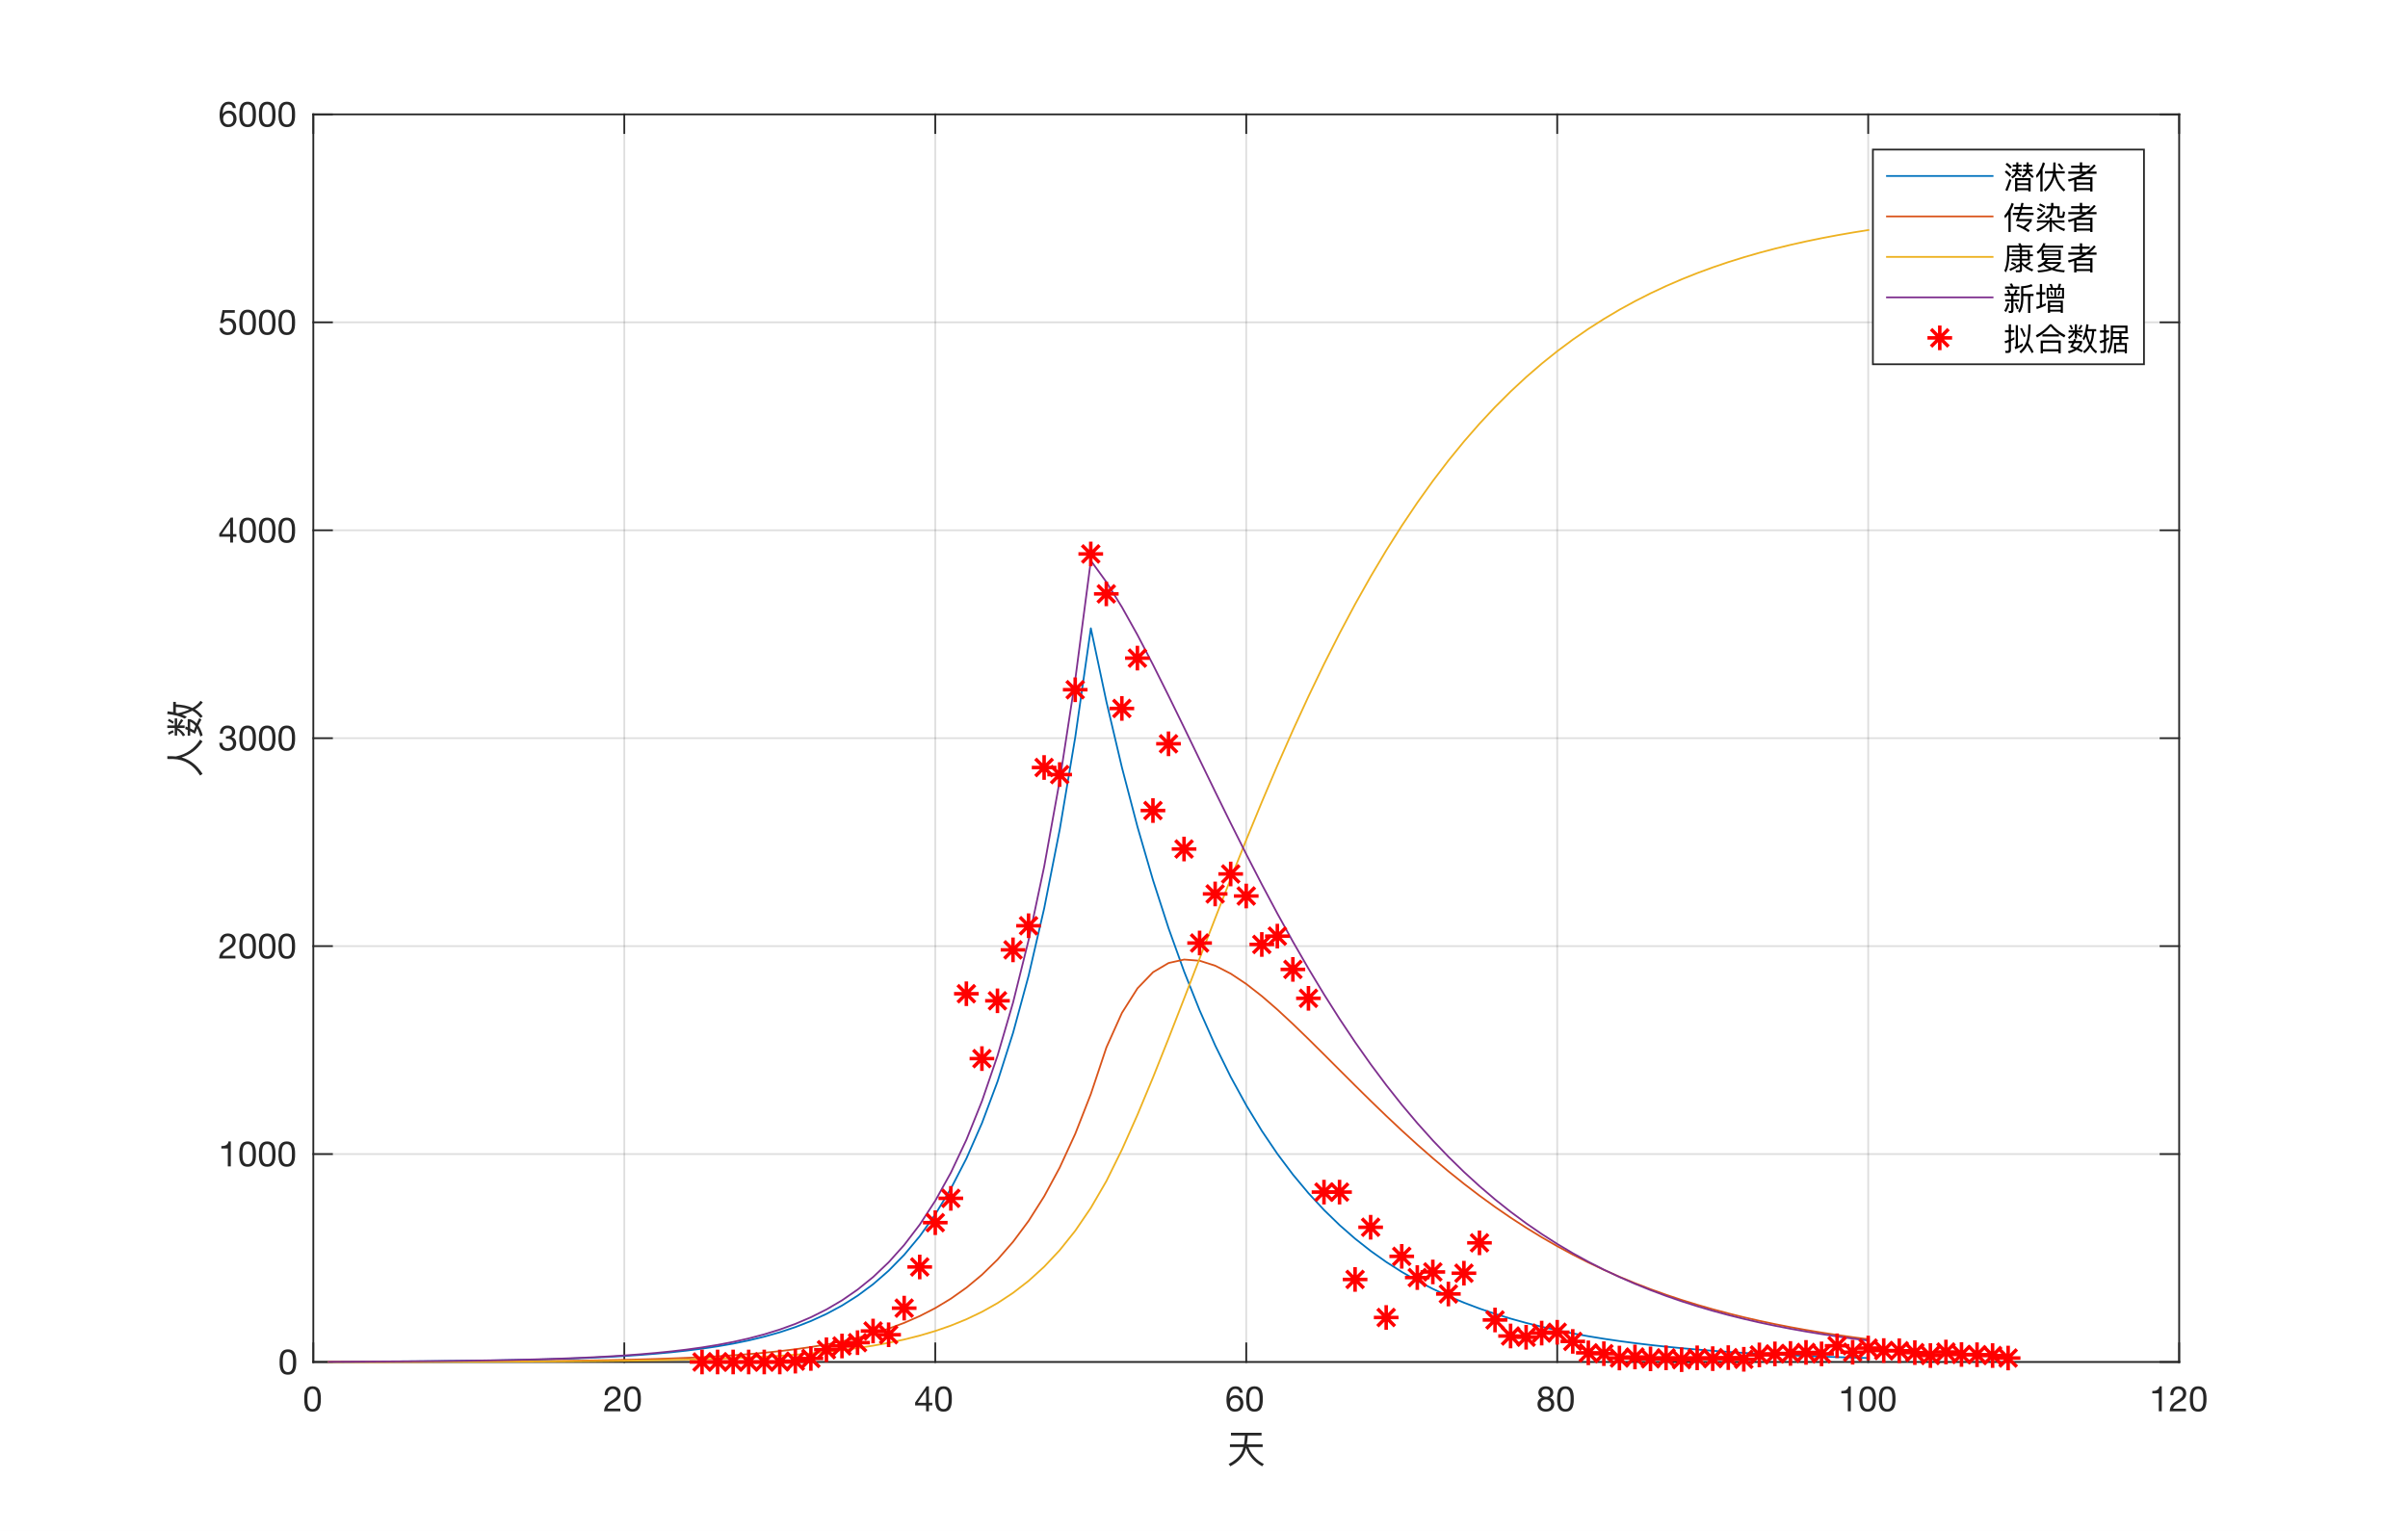<svg color-interpolation="auto" height="435" stroke="#000" stroke-linecap="square" stroke-miterlimit="10" width="684" xmlns="http://www.w3.org/2000/svg" xmlns:xlink="http://www.w3.org/1999/xlink"><rect width="100%" height="100%" fill="#333333" stroke="none"/><clipPath id="a"><path color-interpolation="auto" d="m0 0h684v435h-684z"/></clipPath><path clip-path="url(#a)" d="m0 0h684v435h-684z" fill="#fff" stroke="none"/><g style="fill:#fff;text-rendering:optimizeSpeed;color-rendering:optimizeSpeed;image-rendering:optimizeSpeed;shape-rendering:crispEdges;color-interpolation:sRGB;stroke:none"><path d="m0 0h684v435h-684z"/><path d="m89 387h530v-354.5h-530z"/></g><g color-interpolation="linearRGB" color-rendering="optimizeQuality" image-rendering="optimizeQuality" text-rendering="geometricPrecision"><g style="stroke-linecap:butt;fill-opacity:.149;stroke-linejoin:round;stroke:#262626;stroke-width:.5;stroke-opacity:.149;fill:none"><path d="m89 387v-354.5"/><path d="m177.333 387v-354.5"/><path d="m265.667 387v-354.5"/><path d="m354 387v-354.5"/><path d="m442.333 387v-354.5"/><path d="m530.667 387v-354.5"/><path d="m619 387v-354.5"/><path d="m619 387h-530"/><path d="m619 327.917h-530"/><path d="m619 268.833h-530"/><path d="m619 209.75h-530"/><path d="m619 150.667h-530"/><path d="m619 91.583h-530"/><path d="m619 32.5h-530"/><g stroke-linecap="square" stroke-opacity="1"><path d="m89 387h530"/><path d="m89 32.5h530"/><path d="m89 387v-5.3"/><path d="m177.333 387v-5.3"/><path d="m265.667 387v-5.3"/><path d="m354 387v-5.3"/><path d="m442.333 387v-5.3"/><path d="m530.667 387v-5.3"/><path d="m619 387v-5.3"/><path d="m89 32.5v5.3"/><path d="m177.333 32.5v5.3"/><path d="m265.667 32.5v5.3"/><path d="m354 32.5v5.3"/><path d="m442.333 32.5v5.3"/><path d="m530.667 32.5v5.3"/><path d="m619 32.5v5.3"/></g></g><path d="m-1.68 6.51q0-.26.005-.575.005-.315.05-.63.045-.315.13-.615.085-.3.25-.525.165-.225.415-.365.25-.14.61-.14.36 0 .61.14.25.14.415.365.165.225.25.525.085.3.13.615.045.315.05.63.005.315.005.575 0 .4-.025.895-.025.495-.16.93-.135.435-.435.735-.3.3-.84.3-.54 0-.84-.3-.3-.3-.435-.735-.135-.435-.16-.93-.025-.495-.025-.895zm-.9.01q0 .39.02.81.02.42.1.82.08.4.23.755.15.355.41.625.26.27.655.425.395.155.945.155.56 0 .95-.155.39-.155.65-.425.26-.27.41-.625.15-.355.23-.755.08-.4.1-.82.02-.42.02-.81 0-.39-.02-.81-.02-.42-.1-.82-.08-.4-.23-.76-.15-.36-.41-.63-.26-.27-.655-.43-.395-.16-.945-.16-.55 0-.945.16-.395.16-.655.43-.26.27-.41.63-.15.36-.23.76-.08.4-.1.82-.02.42-.02.81z" fill="#262626" stroke="none" transform="translate(89 391)"/><path d="m-5.56 5.42h.85q-.01-.32.065-.635.075-.315.245-.565.17-.25.435-.405.265-.155.635-.155.28 0 .53.09.25.09.435.26.185.17.295.405.11.235.11.525 0 .37-.115.65-.115.28-.34.52-.225.24-.565.475-.34.235-.79.515-.37.22-.71.47-.34.25-.61.58-.27.33-.445.775-.175.445-.225 1.075h4.63v-.75h-3.64q.06-.33.255-.585.195-.255.47-.475.275-.22.605-.415.33-.195.66-.395.33-.21.64-.44.31-.23.55-.515.24-.285.385-.645.145-.36.145-.83 0-.5-.175-.88-.175-.38-.475-.635-.3-.255-.705-.39-.405-.135-.865-.135-.56 0-1 .19-.44.19-.735.525-.295.335-.435.795-.14.46-.11 1zm6.44 1.09q0-.26.005-.575.005-.315.05-.63.045-.315.13-.615.085-.3.25-.525.165-.225.415-.365.25-.14.61-.14.36 0 .61.14.25.14.415.365.165.225.25.525.085.3.13.615.045.315.05.63.005.315.005.575 0 .4-.025.895-.025.495-.16.93-.135.435-.435.735-.3.3-.84.3-.54 0-.84-.3-.3-.3-.435-.735-.135-.435-.16-.93-.025-.495-.025-.895zm-.9.01q0 .39.02.81.02.42.1.82.08.4.23.755.15.355.41.625.26.27.655.425.395.155.945.155.56 0 .95-.155.39-.155.65-.425.26-.27.41-.625.15-.355.23-.755.08-.4.1-.82.02-.42.02-.81 0-.39-.02-.81-.02-.42-.1-.82-.08-.4-.23-.76-.15-.36-.41-.63-.26-.27-.655-.43-.395-.16-.945-.16-.55 0-.945.16-.395.16-.655.43-.26.27-.41.63-.15.36-.23.76-.08.4-.1.82-.02.42-.02.81z" fill="#262626" stroke="none" transform="translate(177.333 391)"/><path d="m-2.61 7.59h-2.38l2.36-3.47h.02zm.8 0v-4.68h-.68l-3.23 4.61v.82h3.11v1.66h.8v-1.66h.96v-.75zm2.69-1.08q0-.26.005-.575.005-.315.05-.63.045-.315.13-.615.085-.3.25-.525.165-.225.415-.365.25-.14.61-.14.36 0 .61.14.25.14.415.365.165.225.25.525.085.3.13.615.045.315.05.63.005.315.005.575 0 .4-.025.895-.025.495-.16.93-.135.435-.435.735-.3.3-.84.3-.54 0-.84-.3-.3-.3-.435-.735-.135-.435-.16-.93-.025-.495-.025-.895zm-.9.01q0 .39.02.81.02.42.1.82.08.4.23.755.15.355.41.625.26.27.655.425.395.155.945.155.56 0 .95-.155.39-.155.65-.425.26-.27.41-.625.15-.355.23-.755.08-.4.1-.82.02-.42.02-.81 0-.39-.02-.81-.02-.42-.1-.82-.08-.4-.23-.76-.15-.36-.41-.63-.26-.27-.655-.43-.395-.16-.945-.16-.55 0-.945.16-.395.16-.655.43-.26.27-.41.63-.15.36-.23.76-.08.4-.1.82-.02.42-.02.81z" fill="#262626" stroke="none" transform="translate(265.667 391)"/><path d="m-1.86 4.72h.85q-.08-.88-.6-1.345-.52-.465-1.4-.465-.76 0-1.26.32-.5.32-.8.85-.3.53-.425 1.215-.125.685-.125 1.415 0 .56.085 1.16.085.6.345 1.1.26.5.74.82.48.32 1.27.32.67 0 1.125-.225.455-.225.73-.57.275-.345.395-.765.12-.42.12-.81 0-.49-.15-.91-.15-.42-.425-.73-.275-.31-.68-.485-.405-.175-.915-.175-.58 0-1.025.22-.445.22-.745.71l-.02-.02q.01-.41.08-.88.07-.47.255-.875.185-.405.515-.67.33-.265.87-.265.51 0 .82.29.31.29.37.77zm-1.28 1.47q.36 0 .63.13.27.13.45.345.18.215.265.51.085.295.085.625 0 .31-.095.595-.095.285-.275.505-.18.22-.445.345-.265.125-.615.125-.35 0-.625-.125-.275-.125-.46-.335-.185-.21-.285-.5-.1-.29-.1-.62 0-.33.095-.625.095-.295.285-.51.19-.215.46-.34.27-.125.63-.125zm4.02.32q0-.26.005-.575.005-.315.05-.63.045-.315.13-.615.085-.3.25-.525.165-.225.415-.365.25-.14.61-.14.36 0 .61.14.25.14.415.365.165.225.25.525.085.3.13.615.045.315.05.63.005.315.005.575 0 .4-.025.895-.025.495-.16.93-.135.435-.435.735-.3.3-.84.3-.54 0-.84-.3-.3-.3-.435-.735-.135-.435-.16-.93-.025-.495-.025-.895zm-.9.01q0 .39.02.81.02.42.1.82.08.4.23.755.15.355.41.625.26.27.655.425.395.155.945.155.56 0 .95-.155.39-.155.65-.425.26-.27.41-.625.15-.355.23-.755.08-.4.1-.82.02-.42.02-.81 0-.39-.02-.81-.02-.42-.1-.82-.08-.4-.23-.76-.15-.36-.41-.63-.26-.27-.655-.43-.395-.16-.945-.16-.55 0-.945.16-.395.16-.655.43-.26.27-.41.63-.15.36-.23.76-.08.4-.1.82-.02.42-.02.81z" fill="#262626" stroke="none" transform="translate(354 391)"/><path d="m-4.45 4.75q0-.27.1-.47.1-.2.265-.34.165-.14.395-.21.23-.07.48-.07.52 0 .855.275.335.275.335.815 0 .54-.33.84-.33.3-.84.3-.26 0-.49-.07-.23-.07-.4-.21-.17-.14-.27-.355-.1-.215-.1-.505zm-.9-.03q0 .48.27.885.27.405.72.585-.6.21-.92.675-.32.465-.32 1.095 0 .54.185.945.185.405.51.675.325.27.765.4.44.13.95.13.49 0 .92-.14.43-.14.745-.415.315-.275.5-.675.185-.4.185-.92 0-.66-.31-1.115-.31-.455-.95-.655.45-.2.715-.595.265-.395.265-.875 0-.34-.12-.665-.12-.325-.375-.58-.255-.255-.665-.41-.41-.155-.99-.155-.41 0-.785.12-.375.12-.665.35-.29.23-.46.565-.17.335-.17.775zm.65 3.28q0-.31.115-.56.115-.25.32-.43.205-.18.48-.275.275-.095.585-.095.3 0 .565.105.265.105.465.285.2.18.315.425.115.245.115.535 0 .3-.105.55-.105.25-.3.435-.195.185-.46.29-.265.105-.585.105-.66 0-1.085-.365-.425-.365-.425-1.005zm5.58-1.49q0-.26.005-.575.005-.315.05-.63.045-.315.13-.615.085-.3.25-.525.165-.225.415-.365.25-.14.61-.14.36 0 .61.14.25.14.415.365.165.225.25.525.085.3.13.615.045.315.05.63.005.315.005.575 0 .4-.025.895-.025.495-.16.93-.135.435-.435.735-.3.3-.84.3-.54 0-.84-.3-.3-.3-.435-.735-.135-.435-.16-.93-.025-.495-.025-.895zm-.9.01q0 .39.02.81.02.42.1.82.08.4.23.755.15.355.41.625.26.27.655.425.395.155.945.155.56 0 .95-.155.39-.155.65-.425.26-.27.41-.625.15-.355.23-.755.08-.4.1-.82.02-.42.02-.81 0-.39-.02-.81-.02-.42-.1-.82-.08-.4-.23-.76-.15-.36-.41-.63-.26-.27-.655-.43-.395-.16-.945-.16-.55 0-.945.16-.395.16-.655.43-.26.27-.41.63-.15.36-.23.76-.08.4-.1.82-.02.42-.02.81z" fill="#262626" stroke="none" transform="translate(442.333 391)"/><path d="m-4.94 10v-7.09h-.65q-.07.4-.26.66-.19.26-.465.41-.275.15-.615.205-.34.055-.7.055v.68h1.84v5.08zm3.32-3.49q0-.26.005-.575.005-.315.05-.63.045-.315.13-.615.085-.3.25-.525.165-.225.415-.365.25-.14.61-.14.36 0 .61.14.25.14.415.365.165.225.25.525.085.3.13.615.045.315.05.63.005.315.005.575 0 .4-.025.895-.025.495-.16.93-.135.435-.435.735-.3.3-.84.3-.54 0-.84-.3-.3-.3-.435-.735-.135-.435-.16-.93-.025-.495-.025-.895zm-.9.01q0 .39.02.81.02.42.1.82.08.4.23.755.15.355.41.625.26.27.655.425.395.155.945.155.56 0 .95-.155.39-.155.65-.425.26-.27.41-.625.15-.355.23-.755.08-.4.1-.82.02-.42.02-.81 0-.39-.02-.81-.02-.42-.1-.82-.08-.4-.23-.76-.15-.36-.41-.63-.26-.27-.655-.43-.395-.16-.945-.16-.55 0-.945.16-.395.16-.655.43-.26.27-.41.63-.15.36-.23.76-.08.4-.1.82-.02.42-.02.81zm6.46-.01q0-.26.005-.575.005-.315.05-.63.045-.315.13-.615.085-.3.25-.525.165-.225.415-.365.25-.14.61-.14.36 0 .61.14.25.14.415.365.165.225.25.525.085.3.13.615.045.315.05.63.005.315.005.575 0 .4-.025.895-.025.495-.16.93-.135.435-.435.735-.3.3-.84.3-.54 0-.84-.3-.3-.3-.435-.735-.135-.435-.16-.93-.025-.495-.025-.895zm-.9.01q0 .39.02.81.02.42.1.82.08.4.23.755.15.355.41.625.26.27.655.425.395.155.945.155.56 0 .95-.155.39-.155.65-.425.26-.27.41-.625.15-.355.23-.755.08-.4.1-.82.02-.42.02-.81 0-.39-.02-.81-.02-.42-.1-.82-.08-.4-.23-.76-.15-.36-.41-.63-.26-.27-.655-.43-.395-.16-.945-.16-.55 0-.945.16-.395.16-.655.43-.26.27-.41.63-.15.36-.23.76-.08.4-.1.82-.02.42-.02.81z" fill="#262626" stroke="none" transform="translate(530.667 391)"/><path d="m-4.94 10v-7.09h-.65q-.07.4-.26.66-.19.26-.465.41-.275.15-.615.205-.34.055-.7.055v.68h1.84v5.08zm2.44-4.58h.85q-.01-.32.065-.635.075-.315.245-.565.17-.25.435-.405.265-.155.635-.155.28 0 .53.09.25.09.435.26.185.17.295.405.11.235.11.525 0 .37-.115.65-.115.28-.34.52-.225.24-.565.475-.34.235-.79.515-.37.22-.71.47-.34.25-.61.58-.27.33-.445.775-.175.445-.225 1.075h4.63v-.75h-3.64q.06-.33.255-.585.195-.255.47-.475.275-.22.605-.415.33-.195.66-.395.33-.21.64-.44.31-.23.55-.515.24-.285.385-.645.145-.36.145-.83 0-.5-.175-.88-.175-.38-.475-.635-.3-.255-.705-.39-.405-.135-.865-.135-.56 0-1 .19-.44.19-.735.525-.295.335-.435.795-.14.46-.11 1zm6.44 1.09q0-.26.005-.575.005-.315.05-.63.045-.315.13-.615.085-.3.25-.525.165-.225.415-.365.25-.14.61-.14.36 0 .61.14.25.14.415.365.165.225.25.525.085.3.13.615.045.315.05.63.005.315.005.575 0 .4-.025.895-.025.495-.16.93-.135.435-.435.735-.3.3-.84.3-.54 0-.84-.3-.3-.3-.435-.735-.135-.435-.16-.93-.025-.495-.025-.895zm-.9.01q0 .39.02.81.02.42.1.82.08.4.23.755.15.355.41.625.26.27.655.425.395.155.945.155.56 0 .95-.155.39-.155.65-.425.26-.27.41-.625.15-.355.23-.755.08-.4.1-.82.02-.42.02-.81 0-.39-.02-.81-.02-.42-.1-.82-.08-.4-.23-.76-.15-.36-.41-.63-.26-.27-.655-.43-.395-.16-.945-.16-.55 0-.945.16-.395.16-.655.43-.26.27-.41.63-.15.36-.23.76-.08.4-.1.82-.02.42-.02.81z" fill="#262626" stroke="none" transform="translate(619 391)"/><path d="m-4.631 5.907v.759h3.828c-.187.726-.418 1.331-.704 1.815-.693 1.166-1.859 2.167-3.498 3.003l.495.649c1.76-.935 3.003-2.057 3.751-3.355.286-.506.517-1.144.704-1.892.781 2.266 2.299 4.015 4.565 5.247l.495-.638c-2.156-1.122-3.619-2.739-4.389-4.829h4.048v-.759h-4.51c.132-.748.22-1.584.286-2.53h3.905v-.77h-8.69v.77h3.982c-.055.935-.143 1.782-.275 2.53z" fill="#262626" stroke="none" transform="translate(354 404.5)"/><g fill="none" stroke="#262626" stroke-linejoin="round" stroke-width=".5"><path d="m89 387v-354.5"/><path d="m619 387v-354.5"/><path d="m89 387h5.3"/><path d="m89 327.917h5.3"/><path d="m89 268.833h5.3"/><path d="m89 209.75h5.3"/><path d="m89 150.667h5.3"/><path d="m89 91.583h5.3"/><path d="m89 32.5h5.3"/><path d="m619 387h-5.3"/><path d="m619 327.917h-5.3"/><path d="m619 268.833h-5.3"/><path d="m619 209.75h-5.3"/><path d="m619 150.667h-5.3"/><path d="m619 91.583h-5.3"/><path d="m619 32.5h-5.3"/></g><path d="m-4.68.01q0-.26.005-.575.005-.315.05-.63.045-.315.13-.615.085-.3.25-.525.165-.225.415-.365.25-.14.61-.14.36 0 .61.14.25.14.415.365.165.225.25.525.085.3.13.615.045.315.05.63.005.315.005.575 0 .4-.025.895-.025.495-.16.93-.135.435-.435.735-.3.3-.84.3-.54 0-.84-.3-.3-.3-.435-.735-.135-.435-.16-.93-.025-.495-.025-.895zm-.9.01q0 .39.02.81.02.42.1.82.08.4.23.755.15.355.41.625.26.27.655.425.395.155.945.155.56 0 .95-.155.39-.155.65-.425.26-.27.41-.625.15-.355.23-.755.08-.4.1-.82.02-.42.02-.81 0-.39-.02-.81-.02-.42-.1-.82-.08-.4-.23-.76-.15-.36-.41-.63-.26-.27-.655-.43-.395-.16-.945-.16-.55 0-.945.16-.395.16-.655.43-.26.27-.41.63-.15.36-.23.76-.08.4-.1.82-.02.42-.02.81z" fill="#262626" stroke="none" transform="translate(85 387)"/><path d="m-19.44 3.5v-7.09h-.65q-.07.4-.26.66-.19.26-.465.41-.275.15-.615.205-.34.055-.7.055v.68h1.84v5.08zm3.32-3.49q0-.26.005-.575.005-.315.05-.63.045-.315.13-.615.085-.3.25-.525.165-.225.415-.365.25-.14.61-.14.36 0 .61.14.25.14.415.365.165.225.25.525.085.3.13.615.045.315.05.63.005.315.005.575 0 .4-.025.895-.025.495-.16.93-.135.435-.435.735-.3.3-.84.3-.54 0-.84-.3-.3-.3-.435-.735-.135-.435-.16-.93-.025-.495-.025-.895zm-.9.01q0 .39.02.81.02.42.1.82.08.4.23.755.15.355.41.625.26.27.655.425.395.155.945.155.56 0 .95-.155.39-.155.65-.425.26-.27.41-.625.15-.355.23-.755.08-.4.1-.82.02-.42.02-.81 0-.39-.02-.81-.02-.42-.1-.82-.08-.4-.23-.76-.15-.36-.41-.63-.26-.27-.655-.43-.395-.16-.945-.16-.55 0-.945.16-.395.16-.655.43-.26.27-.41.63-.15.36-.23.76-.08.4-.1.82-.02.42-.02.81zm6.46-.01q0-.26.005-.575.005-.315.05-.63.045-.315.13-.615.085-.3.25-.525.165-.225.415-.365.25-.14.61-.14.36 0 .61.14.25.14.415.365.165.225.25.525.085.3.13.615.045.315.05.63.005.315.005.575 0 .4-.025.895-.025.495-.16.93-.135.435-.435.735-.3.3-.84.3-.54 0-.84-.3-.3-.3-.435-.735-.135-.435-.16-.93-.025-.495-.025-.895zm-.9.01q0 .39.02.81.02.42.1.82.08.4.23.755.15.355.41.625.26.27.655.425.395.155.945.155.56 0 .95-.155.39-.155.65-.425.26-.27.41-.625.15-.355.23-.755.08-.4.1-.82.02-.42.02-.81 0-.39-.02-.81-.02-.42-.1-.82-.08-.4-.23-.76-.15-.36-.41-.63-.26-.27-.655-.43-.395-.16-.945-.16-.55 0-.945.16-.395.16-.655.43-.26.27-.41.63-.15.36-.23.76-.08.4-.1.82-.02.42-.02.81zm6.46-.01q0-.26.005-.575.005-.315.05-.63.045-.315.13-.615.085-.3.25-.525.165-.225.415-.365.25-.14.61-.14.36 0 .61.14.25.14.415.365.165.225.25.525.085.3.13.615.045.315.05.63.005.315.005.575 0 .4-.025.895-.025.495-.16.93-.135.435-.435.735-.3.3-.84.3-.54 0-.84-.3-.3-.3-.435-.735-.135-.435-.16-.93-.025-.495-.025-.895zm-.9.01q0 .39.02.81.02.42.1.82.08.4.23.755.15.355.41.625.26.27.655.425.395.155.945.155.56 0 .95-.155.39-.155.65-.425.26-.27.41-.625.15-.355.23-.755.08-.4.1-.82.02-.42.02-.81 0-.39-.02-.81-.02-.42-.1-.82-.08-.4-.23-.76-.15-.36-.41-.63-.26-.27-.655-.43-.395-.16-.945-.16-.55 0-.945.16-.395.16-.655.43-.26.27-.41.63-.15.36-.23.76-.08.4-.1.82-.02.42-.02.81z" fill="#262626" stroke="none" transform="translate(85 327.917)"/><path d="m-22.56-1.08h.85q-.01-.32.065-.635.075-.315.245-.565.17-.25.435-.405.265-.155.635-.155.28 0 .53.09.25.09.435.26.185.17.295.405.11.235.11.525 0 .37-.115.65-.115.28-.34.52-.225.24-.565.475-.34.235-.79.515-.37.22-.71.47-.34.25-.61.58-.27.33-.445.775-.175.445-.225 1.075h4.63v-.75h-3.64q.06-.33.255-.585.195-.255.47-.475.275-.22.605-.415.33-.195.66-.395.33-.21.64-.44.31-.23.55-.515.24-.285.385-.645.145-.36.145-.83 0-.5-.175-.88-.175-.38-.475-.635-.3-.255-.705-.39-.405-.135-.865-.135-.56 0-1 .19-.44.19-.735.525-.295.335-.435.795-.14.46-.11 1zm6.44 1.09q0-.26.005-.575.005-.315.05-.63.045-.315.13-.615.085-.3.25-.525.165-.225.415-.365.25-.14.61-.14.36 0 .61.14.25.14.415.365.165.225.25.525.085.3.13.615.045.315.05.63.005.315.005.575 0 .4-.025.895-.025.495-.16.93-.135.435-.435.735-.3.3-.84.3-.54 0-.84-.3-.3-.3-.435-.735-.135-.435-.16-.93-.025-.495-.025-.895zm-.9.01q0 .39.02.81.02.42.1.82.08.4.23.755.15.355.41.625.26.27.655.425.395.155.945.155.56 0 .95-.155.39-.155.65-.425.26-.27.41-.625.15-.355.23-.755.08-.4.1-.82.02-.42.02-.81 0-.39-.02-.81-.02-.42-.1-.82-.08-.4-.23-.76-.15-.36-.41-.63-.26-.27-.655-.43-.395-.16-.945-.16-.55 0-.945.16-.395.16-.655.43-.26.27-.41.63-.15.36-.23.76-.08.4-.1.82-.02.42-.02.81zm6.46-.01q0-.26.005-.575.005-.315.05-.63.045-.315.13-.615.085-.3.25-.525.165-.225.415-.365.25-.14.61-.14.36 0 .61.14.25.14.415.365.165.225.25.525.085.3.13.615.045.315.05.63.005.315.005.575 0 .4-.025.895-.025.495-.16.93-.135.435-.435.735-.3.3-.84.3-.54 0-.84-.3-.3-.3-.435-.735-.135-.435-.16-.93-.025-.495-.025-.895zm-.9.01q0 .39.02.81.02.42.1.82.08.4.23.755.15.355.41.625.26.27.655.425.395.155.945.155.56 0 .95-.155.39-.155.65-.425.26-.27.41-.625.15-.355.23-.755.08-.4.1-.82.02-.42.02-.81 0-.39-.02-.81-.02-.42-.1-.82-.08-.4-.23-.76-.15-.36-.41-.63-.26-.27-.655-.43-.395-.16-.945-.16-.55 0-.945.16-.395.16-.655.43-.26.27-.41.63-.15.36-.23.76-.08.4-.1.82-.02.42-.02.81zm6.46-.01q0-.26.005-.575.005-.315.05-.63.045-.315.13-.615.085-.3.25-.525.165-.225.415-.365.25-.14.61-.14.36 0 .61.14.25.14.415.365.165.225.25.525.085.3.13.615.045.315.05.63.005.315.005.575 0 .4-.025.895-.025.495-.16.93-.135.435-.435.735-.3.3-.84.3-.54 0-.84-.3-.3-.3-.435-.735-.135-.435-.16-.93-.025-.495-.025-.895zm-.9.01q0 .39.02.81.02.42.1.82.08.4.23.755.15.355.41.625.26.27.655.425.395.155.945.155.56 0 .95-.155.39-.155.65-.425.26-.27.41-.625.15-.355.23-.755.08-.4.1-.82.02-.42.02-.81 0-.39-.02-.81-.02-.42-.1-.82-.08-.4-.23-.76-.15-.36-.41-.63-.26-.27-.655-.43-.395-.16-.945-.16-.55 0-.945.16-.395.16-.655.43-.26.27-.41.63-.15.36-.23.76-.08.4-.1.82-.02.42-.02.81z" fill="#262626" stroke="none" transform="translate(85 268.833)"/><path d="m-20.82-.55v.72q.24-.03.51-.03.32 0 .595.085.275.085.475.26.2.175.32.43.12.255.12.585 0 .32-.125.575-.125.255-.335.43-.21.175-.49.27-.28.095-.59.095-.73 0-1.11-.435-.38-.435-.4-1.125h-.85q-.01.55.155.98.165.43.475.725.31.295.75.445.44.15.98.15.5 0 .945-.135.445-.135.775-.405.33-.27.525-.675.195-.405.195-.935 0-.64-.315-1.11-.315-.47-.965-.61v-.02q.42-.19.7-.56.28-.37.28-.85 0-.49-.165-.85-.165-.36-.455-.59-.29-.23-.685-.345-.395-.115-.855-.115-.53 0-.935.17-.405.17-.675.47-.27.3-.415.72-.145.42-.165.93h.85q0-.31.08-.59.08-.28.245-.49.165-.21.42-.335.255-.125.595-.125.54 0 .9.285.36.285.36.855 0 .28-.11.5-.11.22-.295.365-.185.145-.43.22-.245.075-.515.075h-.18q-.05 0-.1 0-.04 0-.09-.01zm4.7.56q0-.26.005-.575.005-.315.05-.63.045-.315.13-.615.085-.3.25-.525.165-.225.415-.365.25-.14.61-.14.36 0 .61.14.25.14.415.365.165.225.25.525.085.3.13.615.045.315.05.63.005.315.005.575 0 .4-.025.895-.025.495-.16.93-.135.435-.435.735-.3.3-.84.3-.54 0-.84-.3-.3-.3-.435-.735-.135-.435-.16-.93-.025-.495-.025-.895zm-.9.01q0 .39.02.81.02.42.1.82.08.4.23.755.15.355.41.625.26.27.655.425.395.155.945.155.56 0 .95-.155.39-.155.65-.425.26-.27.41-.625.15-.355.23-.755.08-.4.1-.82.02-.42.02-.81 0-.39-.02-.81-.02-.42-.1-.82-.08-.4-.23-.76-.15-.36-.41-.63-.26-.27-.655-.43-.395-.16-.945-.16-.55 0-.945.16-.395.16-.655.43-.26.27-.41.63-.15.36-.23.76-.08.4-.1.82-.02.42-.02.81zm6.46-.01q0-.26.005-.575.005-.315.05-.63.045-.315.13-.615.085-.3.25-.525.165-.225.415-.365.25-.14.61-.14.36 0 .61.14.25.14.415.365.165.225.25.525.085.3.13.615.045.315.05.63.005.315.005.575 0 .4-.025.895-.025.495-.16.93-.135.435-.435.735-.3.3-.84.3-.54 0-.84-.3-.3-.3-.435-.735-.135-.435-.16-.93-.025-.495-.025-.895zm-.9.01q0 .39.02.81.02.42.1.82.08.4.23.755.15.355.41.625.26.27.655.425.395.155.945.155.56 0 .95-.155.39-.155.65-.425.26-.27.41-.625.15-.355.23-.755.08-.4.1-.82.02-.42.02-.81 0-.39-.02-.81-.02-.42-.1-.82-.08-.4-.23-.76-.15-.36-.41-.63-.26-.27-.655-.43-.395-.16-.945-.16-.55 0-.945.16-.395.16-.655.43-.26.27-.41.63-.15.36-.23.76-.08.4-.1.82-.02.42-.02.81zm6.46-.01q0-.26.005-.575.005-.315.05-.63.045-.315.13-.615.085-.3.25-.525.165-.225.415-.365.25-.14.61-.14.36 0 .61.14.25.14.415.365.165.225.25.525.085.3.13.615.045.315.05.63.005.315.005.575 0 .4-.025.895-.025.495-.16.93-.135.435-.435.735-.3.3-.84.3-.54 0-.84-.3-.3-.3-.435-.735-.135-.435-.16-.93-.025-.495-.025-.895zm-.9.01q0 .39.02.81.02.42.1.82.08.4.23.755.15.355.41.625.26.27.655.425.395.155.945.155.56 0 .95-.155.39-.155.65-.425.26-.27.41-.625.15-.355.23-.755.08-.4.1-.82.02-.42.02-.81 0-.39-.02-.81-.02-.42-.1-.82-.08-.4-.23-.76-.15-.36-.41-.63-.26-.27-.655-.43-.395-.16-.945-.16-.55 0-.945.16-.395.16-.655.43-.26.27-.41.63-.15.36-.23.76-.08.4-.1.82-.02.42-.02.81z" fill="#262626" stroke="none" transform="translate(85 209.75)"/><path d="m-19.61 1.09h-2.38l2.36-3.47h.02zm.8 0v-4.68h-.68l-3.23 4.61v.82h3.11v1.66h.8v-1.66h.96v-.75zm2.69-1.08q0-.26.005-.575.005-.315.05-.63.045-.315.13-.615.085-.3.25-.525.165-.225.415-.365.25-.14.61-.14.36 0 .61.14.25.14.415.365.165.225.25.525.085.3.13.615.045.315.05.63.005.315.005.575 0 .4-.025.895-.025.495-.16.93-.135.435-.435.735-.3.3-.84.3-.54 0-.84-.3-.3-.3-.435-.735-.135-.435-.16-.93-.025-.495-.025-.895zm-.9.01q0 .39.02.81.02.42.1.82.08.4.23.755.15.355.41.625.26.27.655.425.395.155.945.155.56 0 .95-.155.39-.155.65-.425.26-.27.41-.625.15-.355.23-.755.08-.4.1-.82.02-.42.02-.81 0-.39-.02-.81-.02-.42-.1-.82-.08-.4-.23-.76-.15-.36-.41-.63-.26-.27-.655-.43-.395-.16-.945-.16-.55 0-.945.16-.395.16-.655.43-.26.27-.41.63-.15.36-.23.76-.08.4-.1.82-.02.42-.02.81zm6.46-.01q0-.26.005-.575.005-.315.05-.63.045-.315.13-.615.085-.3.25-.525.165-.225.415-.365.25-.14.61-.14.36 0 .61.14.25.14.415.365.165.225.25.525.085.3.13.615.045.315.05.63.005.315.005.575 0 .4-.025.895-.025.495-.16.93-.135.435-.435.735-.3.3-.84.3-.54 0-.84-.3-.3-.3-.435-.735-.135-.435-.16-.93-.025-.495-.025-.895zm-.9.01q0 .39.02.81.02.42.1.82.08.4.23.755.15.355.41.625.26.27.655.425.395.155.945.155.56 0 .95-.155.39-.155.65-.425.26-.27.41-.625.15-.355.23-.755.08-.4.1-.82.02-.42.02-.81 0-.39-.02-.81-.02-.42-.1-.82-.08-.4-.23-.76-.15-.36-.41-.63-.26-.27-.655-.43-.395-.16-.945-.16-.55 0-.945.16-.395.16-.655.43-.26.27-.41.63-.15.36-.23.76-.08.4-.1.82-.02.42-.02.81zm6.46-.01q0-.26.005-.575.005-.315.05-.63.045-.315.13-.615.085-.3.25-.525.165-.225.415-.365.25-.14.61-.14.36 0 .61.14.25.14.415.365.165.225.25.525.085.3.13.615.045.315.05.63.005.315.005.575 0 .4-.025.895-.025.495-.16.93-.135.435-.435.735-.3.3-.84.3-.54 0-.84-.3-.3-.3-.435-.735-.135-.435-.16-.93-.025-.495-.025-.895zm-.9.01q0 .39.02.81.02.42.1.82.08.4.23.755.15.355.41.625.26.27.655.425.395.155.945.155.56 0 .95-.155.39-.155.65-.425.26-.27.41-.625.15-.355.23-.755.08-.4.1-.82.02-.42.02-.81 0-.39-.02-.81-.02-.42-.1-.82-.08-.4-.23-.76-.15-.36-.41-.63-.26-.27-.655-.43-.395-.16-.945-.16-.55 0-.945.16-.395.16-.655.43-.26.27-.41.63-.15.36-.23.76-.08.4-.1.82-.02.42-.02.81z" fill="#262626" stroke="none" transform="translate(85 150.667)"/><path d="m-18.3-2.72v-.75h-3.5l-.66 3.68.73.04q.25-.3.575-.485.325-.185.745-.185.36 0 .655.12.295.12.505.335.21.215.325.51.115.295.115.645 0 .42-.12.735-.12.315-.325.525-.205.21-.48.315-.275.105-.575.105-.32 0-.585-.095-.265-.095-.46-.27-.195-.175-.31-.41-.115-.235-.135-.505h-.85q.01.48.19.86.18.38.49.635.31.255.715.39.405.135.865.135.62 0 1.085-.195.465-.195.775-.525.31-.33.465-.755.155-.425.155-.875 0-.61-.18-1.065-.18-.455-.49-.76-.31-.305-.73-.455-.42-.15-.89-.15-.36 0-.725.125-.365.125-.595.385l-.02-.02.38-2.04zm2.18 2.73q0-.26.005-.575.005-.315.05-.63.045-.315.13-.615.085-.3.25-.525.165-.225.415-.365.25-.14.61-.14.36 0 .61.14.25.14.415.365.165.225.25.525.085.3.13.615.045.315.05.63.005.315.005.575 0 .4-.025.895-.025.495-.16.93-.135.435-.435.735-.3.3-.84.3-.54 0-.84-.3-.3-.3-.435-.735-.135-.435-.16-.93-.025-.495-.025-.895zm-.9.01q0 .39.02.81.02.42.1.82.08.4.23.755.15.355.41.625.26.27.655.425.395.155.945.155.56 0 .95-.155.39-.155.65-.425.26-.27.41-.625.15-.355.23-.755.08-.4.1-.82.02-.42.02-.81 0-.39-.02-.81-.02-.42-.1-.82-.08-.4-.23-.76-.15-.36-.41-.63-.26-.27-.655-.43-.395-.16-.945-.16-.55 0-.945.16-.395.16-.655.43-.26.27-.41.63-.15.36-.23.76-.08.4-.1.82-.02.42-.02.81zm6.46-.01q0-.26.005-.575.005-.315.05-.63.045-.315.13-.615.085-.3.25-.525.165-.225.415-.365.25-.14.61-.14.36 0 .61.14.25.14.415.365.165.225.25.525.085.3.13.615.045.315.05.63.005.315.005.575 0 .4-.025.895-.025.495-.16.93-.135.435-.435.735-.3.3-.84.3-.54 0-.84-.3-.3-.3-.435-.735-.135-.435-.16-.93-.025-.495-.025-.895zm-.9.01q0 .39.02.81.02.42.1.82.08.4.23.755.15.355.41.625.26.27.655.425.395.155.945.155.56 0 .95-.155.39-.155.65-.425.26-.27.41-.625.15-.355.23-.755.08-.4.1-.82.02-.42.02-.81 0-.39-.02-.81-.02-.42-.1-.82-.08-.4-.23-.76-.15-.36-.41-.63-.26-.27-.655-.43-.395-.16-.945-.16-.55 0-.945.16-.395.16-.655.43-.26.27-.41.63-.15.36-.23.76-.08.4-.1.82-.02.42-.02.81zm6.46-.01q0-.26.005-.575.005-.315.05-.63.045-.315.13-.615.085-.3.25-.525.165-.225.415-.365.25-.14.61-.14.36 0 .61.14.25.14.415.365.165.225.25.525.085.3.13.615.045.315.05.63.005.315.005.575 0 .4-.025.895-.025.495-.16.93-.135.435-.435.735-.3.3-.84.3-.54 0-.84-.3-.3-.3-.435-.735-.135-.435-.16-.93-.025-.495-.025-.895zm-.9.01q0 .39.02.81.02.42.1.82.08.4.23.755.15.355.41.625.26.27.655.425.395.155.945.155.56 0 .95-.155.39-.155.65-.425.26-.27.41-.625.15-.355.23-.755.08-.4.1-.82.02-.42.02-.81 0-.39-.02-.81-.02-.42-.1-.82-.08-.4-.23-.76-.15-.36-.41-.63-.26-.27-.655-.43-.395-.16-.945-.16-.55 0-.945.16-.395.16-.655.43-.26.27-.41.63-.15.36-.23.76-.08.4-.1.82-.02.42-.02.81z" fill="#262626" stroke="none" transform="translate(85 91.583)"/><path d="m-18.86-1.78h.85q-.08-.88-.6-1.345-.52-.465-1.4-.465-.76 0-1.26.32-.5.32-.8.85-.3.53-.425 1.215-.125.685-.125 1.415 0 .56.085 1.16.085.6.345 1.1.26.5.74.82.48.32 1.27.32.67 0 1.125-.225.455-.225.73-.57.275-.345.395-.765.12-.42.12-.81 0-.49-.15-.91-.15-.42-.425-.73-.275-.31-.68-.485-.405-.175-.915-.175-.58 0-1.025.22-.445.22-.745.71l-.02-.02q.01-.41.08-.88.07-.47.255-.875.185-.405.515-.67.33-.265.87-.265.51 0 .82.29.31.29.37.77zm-1.28 1.47q.36 0 .63.13.27.13.45.345.18.215.265.51.085.295.085.625 0 .31-.095.595-.095.285-.275.505-.18.22-.445.345-.265.125-.615.125-.35 0-.625-.125-.275-.125-.46-.335-.185-.21-.285-.5-.1-.29-.1-.62 0-.33.095-.625.095-.295.285-.51.19-.215.46-.34.27-.125.63-.125zm4.02.32q0-.26.005-.575.005-.315.05-.63.045-.315.13-.615.085-.3.25-.525.165-.225.415-.365.25-.14.61-.14.36 0 .61.14.25.14.415.365.165.225.25.525.085.3.13.615.045.315.05.63.005.315.005.575 0 .4-.025.895-.025.495-.16.93-.135.435-.435.735-.3.3-.84.3-.54 0-.84-.3-.3-.3-.435-.735-.135-.435-.16-.93-.025-.495-.025-.895zm-.9.01q0 .39.02.81.02.42.1.82.08.4.23.755.15.355.41.625.26.27.655.425.395.155.945.155.56 0 .95-.155.39-.155.65-.425.26-.27.41-.625.15-.355.23-.755.08-.4.1-.82.02-.42.02-.81 0-.39-.02-.81-.02-.42-.1-.82-.08-.4-.23-.76-.15-.36-.41-.63-.26-.27-.655-.43-.395-.16-.945-.16-.55 0-.945.16-.395.16-.655.43-.26.27-.41.63-.15.36-.23.76-.08.4-.1.82-.02.42-.02.81zm6.46-.01q0-.26.005-.575.005-.315.05-.63.045-.315.13-.615.085-.3.25-.525.165-.225.415-.365.25-.14.61-.14.36 0 .61.14.25.14.415.365.165.225.25.525.085.3.13.615.045.315.05.63.005.315.005.575 0 .4-.025.895-.025.495-.16.93-.135.435-.435.735-.3.3-.84.3-.54 0-.84-.3-.3-.3-.435-.735-.135-.435-.16-.93-.025-.495-.025-.895zm-.9.01q0 .39.02.81.02.42.1.82.08.4.23.755.15.355.41.625.26.27.655.425.395.155.945.155.56 0 .95-.155.39-.155.65-.425.26-.27.41-.625.15-.355.23-.755.08-.4.1-.82.02-.42.02-.81 0-.39-.02-.81-.02-.42-.1-.82-.08-.4-.23-.76-.15-.36-.41-.63-.26-.27-.655-.43-.395-.16-.945-.16-.55 0-.945.16-.395.16-.655.43-.26.27-.41.63-.15.36-.23.76-.08.4-.1.82-.02.42-.02.81zm6.46-.01q0-.26.005-.575.005-.315.05-.63.045-.315.13-.615.085-.3.25-.525.165-.225.415-.365.25-.14.61-.14.36 0 .61.14.25.14.415.365.165.225.25.525.085.3.13.615.045.315.05.63.005.315.005.575 0 .4-.025.895-.025.495-.16.93-.135.435-.435.735-.3.3-.84.3-.54 0-.84-.3-.3-.3-.435-.735-.135-.435-.16-.93-.025-.495-.025-.895zm-.9.01q0 .39.02.81.02.42.1.82.08.4.23.755.15.355.41.625.26.27.655.425.395.155.945.155.56 0 .95-.155.39-.155.65-.425.26-.27.41-.625.15-.355.23-.755.08-.4.1-.82.02-.42.02-.81 0-.39-.02-.81-.02-.42-.1-.82-.08-.4-.23-.76-.15-.36-.41-.63-.26-.27-.655-.43-.395-.16-.945-.16-.55 0-.945.16-.395.16-.655.43-.26.27-.41.63-.15.36-.23.76-.08.4-.1.82-.02.42-.02.81z" fill="#262626" stroke="none" transform="translate(85 32.5)"/><path d="m-5.104-11.965h-.803c0 .418-.011 1.001-.022 1.749-.099 3.168-1.661 5.687-4.686 7.546l.484.704c2.442-1.573 4.004-3.553 4.664-5.951.781 2.486 2.299 4.466 4.543 5.94l.517-.693c-2.563-1.573-4.158-3.861-4.774-6.853.044-.682.077-1.496.077-2.442zm12.342 2.42h1.628c-.044 1.485-.275 2.783-.704 3.894-.44-.924-.792-2.035-1.067-3.322zm.561 4.686c-.506.935-1.177 1.694-2.035 2.288l.407.66c.825-.594 1.507-1.331 2.035-2.211.55.924 1.21 1.672 1.98 2.222l.429-.649c-.792-.539-1.463-1.298-2.035-2.288.616-1.298.957-2.871 1.012-4.708h.715v-.759h-2.904c.088-.484.176-1.012.242-1.573l-.77-.132c-.22 2.09-.66 3.751-1.309 4.983l.495.605c.231-.396.451-.847.649-1.353.297 1.1.66 2.068 1.089 2.915zm-5.214-2.013c-.077.22-.165.451-.264.693h-1.606v.693h1.298c-.22.44-.473.891-.759 1.375.539.198 1.045.407 1.529.616-.638.363-1.419.66-2.321.902l.374.66c1.1-.308 2.013-.715 2.739-1.221.649.286 1.21.583 1.694.869l.429-.616c-.484-.264-.99-.506-1.518-.748.572-.528.979-1.155 1.221-1.881v-.649h-2.299c.066-.198.143-.396.22-.605zm.869 2.915c-.396-.165-.814-.319-1.254-.473.22-.33.418-.682.594-1.056h1.892c-.264.572-.682 1.089-1.232 1.529zm-1.87-7.821-.627.209c.264.418.506.891.737 1.43l.572-.264c-.198-.484-.418-.946-.682-1.375zm3.344-.033c-.198.462-.484.924-.836 1.397l.561.286c.352-.462.627-.935.847-1.419zm-4.191 1.936v.693h1.562c-.33.605-.924 1.155-1.771 1.65l.385.638c.946-.638 1.606-1.386 1.969-2.255v2.09h.737v-1.43c.396.264.869.616 1.419 1.056l.407-.616c-.616-.374-1.232-.715-1.826-1.012v-.121h2.002v-.693h-2.002v-2.101h-.737v2.101z" fill="#262626" stroke="none" transform="matrix(0 -1 1 0 59.5 209.75)"/><g fill="none" stroke="#0072bd" stroke-linecap="butt" stroke-linejoin="round" stroke-width=".5"><path d="m93.417 387 4.417-.044 4.417-.035 4.417-.031 4.417-.03 4.417-.031 4.417-.034 4.417-.039 4.417-.044 4.417-.051 4.417-.06 4.417-.07 4.417-.082 4.417-.096 4.417-.113 4.417-.133 4.417-.156 4.417-.183 4.417-.215 4.417-.252 4.417-.296 4.417-.347 4.417-.407 4.417-.478 4.417-.561 4.417-.659 4.417-.774 4.417-.908 4.417-1.066 4.417-1.252 4.417-1.469 4.417-1.724 4.417-2.024 4.417-2.376 4.417-2.789 4.417-3.274 4.417-3.844 4.417-4.512 4.417-5.296 4.417-6.217 4.417-7.297 4.417-8.566 4.417-10.055 4.417-11.803 4.417-13.854 4.417-16.262 4.417-19.088 4.417-22.406 4.417-26.299 4.417-30.869 4.417 20.825 4.417 18.738 4.417 16.861 4.417 15.173 4.417 13.654 4.417 12.288 4.417 11.059 4.417 9.953 4.417 8.958 4.417 8.063 4.417 7.258 4.417 6.533 4.417 5.881 4.417 5.294 4.417 4.766 4.417 4.291 4.417 3.863 4.417 3.478 4.417 3.131 4.417 2.82 4.417 2.539 4.417 2.286 4.417 2.059 4.417 1.854 4.417 1.67 4.417 1.504 4.417 1.354 4.417 1.22 4.417 1.099 4.417.99 4.417.891 4.417.803 4.417.723 4.417.652 4.417.587 4.417.529 4.417.476 4.417.429 4.417.387 4.417.349 4.417.314 4.417.283 4.417.255 4.417.23 4.417.207 4.417.187 4.417.168 4.417.152 4.417.137 4.417.123"/><path d="m93.417 386.941 4.417.006 4.417.001 4.417-.003 4.417-.006 4.417-.008 4.417-.01 4.417-.013 4.417-.015 4.417-.018 4.417-.021 4.417-.025 4.417-.03 4.417-.035 4.417-.041 4.417-.048 4.417-.057 4.417-.067 4.417-.078 4.417-.092 4.417-.108 4.417-.127 4.417-.149 4.417-.175 4.417-.205 4.417-.241 4.417-.282 4.417-.332 4.417-.389 4.417-.457 4.417-.536 4.417-.63 4.417-.739 4.417-.868 4.417-1.018 4.417-1.196 4.417-1.403 4.417-1.647 4.417-1.934 4.417-2.27 4.417-2.665 4.417-3.128 4.417-3.672 4.417-4.31 4.417-5.059 4.417-5.939 4.417-6.971 4.417-8.183 4.417-9.605 4.417-11.274 4.417-13.234 4.417-9.828 4.417-6.971 4.417-4.588 4.417-2.612 4.417-.985 4.417.342 4.417 1.414 4.417 2.268 4.417 2.937 4.417 3.449 4.417 3.83 4.417 4.101 4.417 4.279 4.417 4.38 4.417 4.419 4.417 4.406 4.417 4.352 4.417 4.264 4.417 4.151 4.417 4.018 4.417 3.87 4.417 3.712 4.417 3.546 4.417 3.377 4.417 3.206 4.417 3.036 4.417 2.868 4.417 2.703 4.417 2.543 4.417 2.387 4.417 2.238 4.417 2.094 4.417 1.957 4.417 1.827 4.417 1.703 4.417 1.585 4.417 1.474 4.417 1.37 4.417 1.272 4.417 1.179 4.417 1.093 4.417 1.012 4.417.936 4.417.866 4.417.8 4.417.738 4.417.681 4.417.628 4.417.579" stroke="#d95319"/><path d="m93.417 387 4.417-.006 4.417-.005 4.417-.005 4.417-.006 4.417-.006 4.417-.007 4.417-.008 4.417-.009 4.417-.011 4.417-.013 4.417-.015 4.417-.017 4.417-.02 4.417-.024 4.417-.028 4.417-.033 4.417-.038 4.417-.045 4.417-.053 4.417-.062 4.417-.073 4.417-.086 4.417-.1 4.417-.118 4.417-.139 4.417-.163 4.417-.191 4.417-.224 4.417-.263 4.417-.308 4.417-.362 4.417-.425 4.417-.499 4.417-.586 4.417-.688 4.417-.807 4.417-.948 4.417-1.112 4.417-1.306 4.417-1.533 4.417-1.799 4.417-2.112 4.417-2.479 4.417-2.91 4.417-3.416 4.417-4.01 4.417-4.707 4.417-5.525 4.417-6.486 4.417-7.614 4.417-8.937 4.417-9.92 4.417-10.617 4.417-11.076 4.417-11.337 4.417-11.435 4.417-11.401 4.417-11.26 4.417-11.033 4.417-10.739 4.417-10.394 4.417-10.011 4.417-9.601 4.417-9.174 4.417-8.735 4.417-8.294 4.417-7.853 4.417-7.418 4.417-6.992 4.417-6.576 4.417-6.175 4.417-5.788 4.417-5.416 4.417-5.062 4.417-4.724 4.417-4.404 4.417-4.1 4.417-3.813 4.417-3.543 4.417-3.288 4.417-3.05 4.417-2.826 4.417-2.617 4.417-2.421 4.417-2.238 4.417-2.068 4.417-1.909 4.417-1.762 4.417-1.625 4.417-1.498 4.417-1.38 4.417-1.271 4.417-1.169 4.417-1.076 4.417-.989 4.417-.909 4.417-.836 4.417-.767 4.417-.705" stroke="#edb120"/><path d="m93.417 386.953 4.417-.031 4.417-.028 4.417-.027 4.417-.029 4.417-.032 4.417-.036 4.417-.041 4.417-.048 4.417-.056 4.417-.065 4.417-.076 4.417-.09 4.417-.105 4.417-.123 4.417-.145 4.417-.17 4.417-.2 4.417-.234 4.417-.275 4.417-.323 4.417-.379 4.417-.445 4.417-.522 4.417-.613 4.417-.72 4.417-.845 4.417-.992 4.417-1.164 4.417-1.367 4.417-1.604 4.417-1.883 4.417-2.211 4.417-2.595 4.417-3.046 4.417-3.576 4.417-4.198 4.417-4.927 4.417-5.784 4.417-6.789 4.417-7.97 4.417-9.355 4.417-10.981 4.417-12.89 4.417-15.131 4.417-17.761 4.417-20.848 4.417-24.471 4.417-28.723 4.417-33.715 4.417 6.072 4.417 7.128 4.417 7.912 4.417 8.468 4.417 8.834 4.417 9.042 4.417 9.121 4.417 9.094 4.417 8.981 4.417 8.8 4.417 8.566 4.417 8.291 4.417 7.985 4.417 7.658 4.417 7.317 4.417 6.968 4.417 6.615 4.417 6.264 4.417 5.917 4.417 5.576 4.417 5.245 4.417 4.925 4.417 4.616 4.417 4.32 4.417 4.037 4.417 3.768 4.417 3.512 4.417 3.27 4.417 3.041 4.417 2.826 4.417 2.623 4.417 2.433 4.417 2.254 4.417 2.087 4.417 1.931 4.417 1.785 4.417 1.649 4.417 1.523 4.417 1.405 4.417 1.296 4.417 1.195 4.417 1.101 4.417 1.014 4.417.933 4.417.858 4.417.789 4.417.725 4.417.666 4.417.612 4.417.562" stroke="#7e2f8e"/></g><g fill="none" stroke="#f00" stroke-linecap="butt" transform="translate(199.417 387)"><path d="m0-3v6m-3-3h6m-5.121-2.121 4.243 4.243m-4.243 0 4.243-4.243"/><path d="m0-3v6m-3-3h6m-5.121-2.121 4.243 4.243m-4.243 0 4.243-4.243" transform="translate(4.417)"/><path d="m0-3v6m-3-3h6m-5.121-2.121 4.243 4.243m-4.243 0 4.243-4.243" transform="translate(8.833)"/><path d="m0-3v6m-3-3h6m-5.121-2.121 4.243 4.243m-4.243 0 4.243-4.243" transform="translate(13.25)"/><path d="m0-3v6m-3-3h6m-5.121-2.121 4.243 4.243m-4.243 0 4.243-4.243" transform="translate(17.667)"/><path d="m0-3v6m-3-3h6m-5.121-2.121 4.243 4.243m-4.243 0 4.243-4.243" transform="translate(22.083)"/><path d="m0-3v6m-3-3h6m-5.121-2.121 4.243 4.243m-4.243 0 4.243-4.243" transform="translate(26.5 -.236)"/><path d="m0-3v6m-3-3h6m-5.121-2.121 4.243 4.243m-4.243 0 4.243-4.243" transform="translate(30.917 -1.004)"/><path d="m0-3v6m-3-3h6m-5.121-2.121 4.243 4.243m-4.243 0 4.243-4.243" transform="translate(35.333 -3.486)"/><path d="m0-3v6m-3-3h6m-5.121-2.121 4.243 4.243m-4.243 0 4.243-4.243" transform="translate(39.75 -4.549)"/><path d="m0-3v6m-3-3h6m-5.121-2.121 4.243 4.243m-4.243 0 4.243-4.243" transform="translate(44.167 -5.495)"/><path d="m0-3v6m-3-3h6m-5.121-2.121 4.243 4.243m-4.243 0 4.243-4.243" transform="translate(48.583 -8.803)"/><path d="m0-3v6m-3-3h6m-5.121-2.121 4.243 4.243m-4.243 0 4.243-4.243" transform="translate(53 -7.74)"/><path d="m0-3v6m-3-3h6m-5.121-2.121 4.243 4.243m-4.243 0 4.243-4.243" transform="translate(57.417 -15.303)"/><path d="m0-3v6m-3-3h6m-5.121-2.121 4.243 4.243m-4.243 0 4.243-4.243" transform="translate(61.833 -27.001)"/><path d="m0-3v6m-3-3h6m-5.121-2.121 4.243 4.243m-4.243 0 4.243-4.243" transform="translate(66.25 -39.586)"/><path d="m0-3v6m-3-3h6m-5.121-2.121 4.243 4.243m-4.243 0 4.243-4.243" transform="translate(70.667 -46.499)"/><path d="m0-3v6m-3-3h6m-5.121-2.121 4.243 4.243m-4.243 0 4.243-4.243" transform="translate(75.083 -104.637)"/><path d="m0-3v6m-3-3h6m-5.121-2.121 4.243 4.243m-4.243 0 4.243-4.243" transform="translate(79.5 -86.203)"/><path d="m0-3v6m-3-3h6m-5.121-2.121 4.243 4.243m-4.243 0 4.243-4.243" transform="translate(83.917 -102.628)"/><path d="m0-3v6m-3-3h6m-5.121-2.121 4.243 4.243m-4.243 0 4.243-4.243" transform="translate(88.333 -117.103)"/><path d="m0-3v6m-3-3h6m-5.121-2.121 4.243 4.243m-4.243 0 4.243-4.243" transform="translate(92.75 -123.957)"/><path d="m0-3v6m-3-3h6m-5.121-2.121 4.243 4.243m-4.243 0 4.243-4.243" transform="translate(97.167 -168.919)"/><path d="m0-3v6m-3-3h6m-5.121-2.121 4.243 4.243m-4.243 0 4.243-4.243" transform="translate(101.583 -166.91)"/><path d="m0-3v6m-3-3h6m-5.121-2.121 4.243 4.243m-4.243 0 4.243-4.243" transform="translate(106 -191.016)"/><path d="m0-3v6m-3-3h6m-5.121-2.121 4.243 4.243m-4.243 0 4.243-4.243" transform="translate(110.417 -229.598)"/><path d="m0-3v6m-3-3h6m-5.121-2.121 4.243 4.243m-4.243 0 4.243-4.243" transform="translate(114.833 -218.254)"/><path d="m0-3v6m-3-3h6m-5.121-2.121 4.243 4.243m-4.243 0 4.243-4.243" transform="translate(119.25 -185.699)"/><path d="m0-3v6m-3-3h6m-5.121-2.121 4.243 4.243m-4.243 0 4.243-4.243" transform="translate(123.667 -199.997)"/><path d="m0-3v6m-3-3h6m-5.121-2.121 4.243 4.243m-4.243 0 4.243-4.243" transform="translate(128.083 -156.689)"/><path d="m0-3v6m-3-3h6m-5.121-2.121 4.243 4.243m-4.243 0 4.243-4.243" transform="translate(132.5 -175.655)"/><path d="m0-3v6m-3-3h6m-5.121-2.121 4.243 4.243m-4.243 0 4.243-4.243" transform="translate(136.917 -145.759)"/><path d="m0-3v6m-3-3h6m-5.121-2.121 4.243 4.243m-4.243 0 4.243-4.243" transform="translate(141.333 -119.053)"/><path d="m0-3v6m-3-3h6m-5.121-2.121 4.243 4.243m-4.243 0 4.243-4.243" transform="translate(145.75 -132.997)"/><path d="m0-3v6m-3-3h6m-5.121-2.121 4.243 4.243m-4.243 0 4.243-4.243" transform="translate(150.167 -138.669)"/><path d="m0-3v6m-3-3h6m-5.121-2.121 4.243 4.243m-4.243 0 4.243-4.243" transform="translate(154.583 -132.406)"/><path d="m0-3v6m-3-3h6m-5.121-2.121 4.243 4.243m-4.243 0 4.243-4.243" transform="translate(159 -118.639)"/><path d="m0-3v6m-3-3h6m-5.121-2.121 4.243 4.243m-4.243 0 4.243-4.243" transform="translate(163.417 -121.003)"/><path d="m0-3v6m-3-3h6m-5.121-2.121 4.243 4.243m-4.243 0 4.243-4.243" transform="translate(167.833 -111.549)"/><path d="m0-3v6m-3-3h6m-5.121-2.121 4.243 4.243m-4.243 0 4.243-4.243" transform="translate(172.25 -103.337)"/><path d="m0-3v6m-3-3h6m-5.121-2.121 4.243 4.243m-4.243 0 4.243-4.243" transform="translate(176.667 -48.271)"/><path d="m0-3v6m-3-3h6m-5.121-2.121 4.243 4.243m-4.243 0 4.243-4.243" transform="translate(181.083 -48.271)"/><path d="m0-3v6m-3-3h6m-5.121-2.121 4.243 4.243m-4.243 0 4.243-4.243" transform="translate(185.5 -23.456)"/><path d="m0-3v6m-3-3h6m-5.121-2.121 4.243 4.243m-4.243 0 4.243-4.243" transform="translate(189.917 -38.286)"/><path d="m0-3v6m-3-3h6m-5.121-2.121 4.243 4.243m-4.243 0 4.243-4.243" transform="translate(194.333 -12.644)"/><path d="m0-3v6m-3-3h6m-5.121-2.121 4.243 4.243m-4.243 0 4.243-4.243" transform="translate(198.75 -30.014)"/><path d="m0-3v6m-3-3h6m-5.121-2.121 4.243 4.243m-4.243 0 4.243-4.243" transform="translate(203.167 -23.988)"/><path d="m0-3v6m-3-3h6m-5.121-2.121 4.243 4.243m-4.243 0 4.243-4.243" transform="translate(207.583 -25.583)"/><path d="m0-3v6m-3-3h6m-5.121-2.121 4.243 4.243m-4.243 0 4.243-4.243" transform="translate(212 -19.32)"/><path d="m0-3v6m-3-3h6m-5.121-2.121 4.243 4.243m-4.243 0 4.243-4.243" transform="translate(216.417 -25.229)"/><path d="m0-3v6m-3-3h6m-5.121-2.121 4.243 4.243m-4.243 0 4.243-4.243" transform="translate(220.833 -33.855)"/><path d="m0-3v6m-3-3h6m-5.121-2.121 4.243 4.243m-4.243 0 4.243-4.243" transform="translate(225.25 -11.935)"/><path d="m0-3v6m-3-3h6m-5.121-2.121 4.243 4.243m-4.243 0 4.243-4.243" transform="translate(229.667 -7.385)"/><path d="m0-3v6m-3-3h6m-5.121-2.121 4.243 4.243m-4.243 0 4.243-4.243" transform="translate(234.083 -7.031)"/><path d="m0-3v6m-3-3h6m-5.121-2.121 4.243 4.243m-4.243 0 4.243-4.243" transform="translate(238.5 -8.213)"/><path d="m0-3v6m-3-3h6m-5.121-2.121 4.243 4.243m-4.243 0 4.243-4.243" transform="translate(242.917 -8.449)"/><path d="m0-3v6m-3-3h6m-5.121-2.121 4.243 4.243m-4.243 0 4.243-4.243" transform="translate(247.333 -5.849)"/><path d="m0-3v6m-3-3h6m-5.121-2.121 4.243 4.243m-4.243 0 4.243-4.243" transform="translate(251.75 -2.6)"/><path d="m0-3v6m-3-3h6m-5.121-2.121 4.243 4.243m-4.243 0 4.243-4.243" transform="translate(256.167 -2.363)"/><path d="m0-3v6m-3-3h6m-5.121-2.121 4.243 4.243m-4.243 0 4.243-4.243" transform="translate(260.583 -1.123)"/><path d="m0-3v6m-3-3h6m-5.121-2.121 4.243 4.243m-4.243 0 4.243-4.243" transform="translate(265 -1.418)"/><path d="m0-3v6m-3-3h6m-5.121-2.121 4.243 4.243m-4.243 0 4.243-4.243" transform="translate(269.417 -.886)"/><path d="m0-3v6m-3-3h6m-5.121-2.121 4.243 4.243m-4.243 0 4.243-4.243" transform="translate(273.833 -1.182)"/><path d="m0-3v6m-3-3h6m-5.121-2.121 4.243 4.243m-4.243 0 4.243-4.243" transform="translate(278.25 -.65)"/><path d="m0-3v6m-3-3h6m-5.121-2.121 4.243 4.243m-4.243 0 4.243-4.243" transform="translate(282.667 -1.182)"/><path d="m0-3v6m-3-3h6m-5.121-2.121 4.243 4.243m-4.243 0 4.243-4.243" transform="translate(287.083 -.945)"/><path d="m0-3v6m-3-3h6m-5.121-2.121 4.243 4.243m-4.243 0 4.243-4.243" transform="translate(291.5 -1.241)"/><path d="m0-3v6m-3-3h6m-5.121-2.121 4.243 4.243m-4.243 0 4.243-4.243" transform="translate(295.917 -.768)"/><path d="m0-3v6m-3-3h6m-5.121-2.121 4.243 4.243m-4.243 0 4.243-4.243" transform="translate(300.333 -2.009)"/><path d="m0-3v6m-3-3h6m-5.121-2.121 4.243 4.243m-4.243 0 4.243-4.243" transform="translate(304.75 -2.304)"/><path d="m0-3v6m-3-3h6m-5.121-2.121 4.243 4.243m-4.243 0 4.243-4.243" transform="translate(309.167 -2.422)"/><path d="m0-3v6m-3-3h6m-5.121-2.121 4.243 4.243m-4.243 0 4.243-4.243" transform="translate(313.583 -2.718)"/><path d="m0-3v6m-3-3h6m-5.121-2.121 4.243 4.243m-4.243 0 4.243-4.243" transform="translate(318 -2.304)"/><path d="m0-3v6m-3-3h6m-5.121-2.121 4.243 4.243m-4.243 0 4.243-4.243" transform="translate(322.417 -4.609)"/><path d="m0-3v6m-3-3h6m-5.121-2.121 4.243 4.243m-4.243 0 4.243-4.243" transform="translate(326.833 -2.777)"/><path d="m0-3v6m-3-3h6m-5.121-2.121 4.243 4.243m-4.243 0 4.243-4.243" transform="translate(331.25 -3.959)"/><path d="m0-3v6m-3-3h6m-5.121-2.121 4.243 4.243m-4.243 0 4.243-4.243" transform="translate(335.667 -3.25)"/><path d="m0-3v6m-3-3h6m-5.121-2.121 4.243 4.243m-4.243 0 4.243-4.243" transform="translate(340.083 -3.191)"/><path d="m0-3v6m-3-3h6m-5.121-2.121 4.243 4.243m-4.243 0 4.243-4.243" transform="translate(344.5 -2.659)"/><path d="m0-3v6m-3-3h6m-5.121-2.121 4.243 4.243m-4.243 0 4.243-4.243" transform="translate(348.917 -1.832)"/><path d="m0-3v6m-3-3h6m-5.121-2.121 4.243 4.243m-4.243 0 4.243-4.243" transform="translate(353.333 -2.836)"/><path d="m0-3v6m-3-3h6m-5.121-2.121 4.243 4.243m-4.243 0 4.243-4.243" transform="translate(357.75 -2.127)"/><path d="m0-3v6m-3-3h6m-5.121-2.121 4.243 4.243m-4.243 0 4.243-4.243" transform="translate(362.167 -2.068)"/><path d="m0-3v6m-3-3h6m-5.121-2.121 4.243 4.243m-4.243 0 4.243-4.243" transform="translate(366.583 -1.832)"/><path d="m0-3v6m-3-3h6m-5.121-2.121 4.243 4.243m-4.243 0 4.243-4.243" transform="translate(371 -1.123)"/></g></g><path d="m609 103.5v-61h-77v61z" style="stroke:none;fill:#fff;text-rendering:optimizeSpeed;color-rendering:optimizeSpeed;image-rendering:optimizeSpeed;shape-rendering:crispEdges;color-interpolation:sRGB"/><path color-interpolation="linearRGB" color-rendering="optimizeQuality" d="m1.782.917c-.324 1.062-.711 2.088-1.161 3.096l.594.261c.414-.981.792-2.025 1.134-3.132zm-.639-4.653-.459.441c.549.432.981.837 1.305 1.224l.459-.468c-.351-.396-.783-.801-1.305-1.197zm-.225 2.16-.459.45c.594.468 1.053.918 1.395 1.341l.459-.468c-.378-.441-.837-.882-1.395-1.323zm6.066.666c.306.54.756 1.044 1.341 1.503l.387-.477c-.63-.432-1.08-.918-1.368-1.458h1.062v-.576h-1.188c.018-.198.036-.414.045-.648v-.063h.99v-.567h-.99v-.666h-.585v.666h-.945v.567h.945v.063c-.009.225-.027.441-.045.648h-1.008v.576h.882c-.036.135-.09.261-.144.387-.216.396-.585.711-1.116.945l.333.513c.576-.261.999-.621 1.26-1.08.054-.108.099-.216.144-.333zm-4.248-2.286v.567h.999v.099c0 .207-.018.414-.036.612h-1.134v.576h1.026c-.054.18-.108.351-.18.513-.216.423-.594.765-1.134 1.017l.324.513c.594-.27 1.026-.648 1.287-1.134.036-.072.063-.135.09-.207.243.198.54.486.9.846l.333-.495c-.36-.306-.72-.585-1.071-.819l.054-.234h1.134v-.576h-1.044c.018-.189.027-.396.036-.612v-.099h.882v-.567h-.882v-.675h-.585v.675zm5.067 3.816h-4.41v3.78h.648v-.378h3.114v.378h.648zm-3.762 2.835v-.837h3.114v.837zm0-1.386v-.873h3.114v.873zm6.516-2.817v5.166h.648v-6.291c.27-.549.504-1.125.684-1.728l-.603-.288c-.405 1.404-1.053 2.655-1.953 3.753l.216.684c.369-.414.702-.846 1.008-1.296zm5.418-2.862-.504.306c.477.549.855 1.044 1.134 1.494l.513-.351c-.27-.414-.648-.9-1.143-1.449zm-1.071-.216h-.648c0 .558-.018 1.386-.054 2.466h-2.313v.621h2.268c-.234 1.764-1.107 3.321-2.619 4.653l.45.495c1.314-1.143 2.187-2.565 2.637-4.257.423 1.728 1.287 3.141 2.592 4.248l.441-.486c-1.359-1.098-2.259-2.655-2.691-4.653h2.52v-.621h-2.628c.027-.972.045-1.791.045-2.466zm4.41.909v.603h2.466v1.071h-3.267v.612h4.095c-1.278.738-2.682 1.296-4.221 1.656l.27.603c.522-.171 1.026-.342 1.512-.522v3.312h.657v-.405h3.897v.405h.648v-4.05h-3.402c.522-.243.999-.486 1.413-.738.135-.09.27-.171.405-.261h2.745v-.612h-1.926c.603-.486 1.17-1.053 1.701-1.683l-.495-.36c-.639.756-1.386 1.44-2.232 2.043h-1.134v-1.071h2.124v-.603h-2.124v-.954h-.666v.954zm1.512 5.373h3.897v.981h-3.897zm3.897-.576h-3.897v-.945h3.897z" image-rendering="optimizeQuality" stroke="none" text-rendering="geometricPrecision" transform="translate(569 50)"/><path d="m536 50h30" style="fill:none;stroke-linecap:butt;text-rendering:geometricPrecision;image-rendering:optimizeQuality;color-rendering:optimizeQuality;stroke-linejoin:round;stroke:#0072bd;color-interpolation:linearRGB;stroke-width:.5"/><path color-interpolation="linearRGB" color-rendering="optimizeQuality" d="m1.503-.622v5.04h.648v-6.021c.36-.621.648-1.278.882-1.971l-.612-.288c-.441 1.386-1.143 2.619-2.097 3.69l.207.693c.351-.36.675-.747.972-1.143zm1.647-2.079v.63h1.602c-.09.342-.189.693-.297 1.044h-1.701v.621h1.503c-.207.603-.432 1.188-.666 1.746h3.852c-.414.54-.972 1.053-1.683 1.548-.522-.252-1.062-.486-1.62-.702l-.342.504c1.152.432 2.286 1.026 3.384 1.782l.369-.558c-.396-.261-.801-.504-1.224-.729.828-.63 1.431-1.26 1.809-1.89v-.558h-3.699c.144-.351.297-.729.441-1.143h3.762v-.621h-3.555c.108-.333.207-.684.306-1.044h2.88v-.63h-2.718c.081-.351.162-.72.252-1.098l-.63-.063-.27 1.161zm9.351 4.437c-.54.72-1.575 1.359-3.087 1.926l.369.612c1.611-.72 2.7-1.566 3.267-2.538h.135v2.646h.666v-2.646h.126c.648 1.008 1.755 1.827 3.339 2.439l.297-.621c-1.395-.441-2.421-1.044-3.078-1.818h2.871v-.594h-3.555v-.765h-.666v.765h-3.564v.594zm1.107-5.58v.954h-1.278v.603h1.242c-.054.486-.171.909-.351 1.251-.27.459-.729.828-1.395 1.107l.351.549c.72-.297 1.242-.711 1.566-1.233.252-.432.423-.99.495-1.674h1.17l-.009 2.061c0 .441.234.666.72.666h.531c.324 0 .54-.099.648-.288.108-.198.198-.666.27-1.422l-.576-.189c-.045.648-.099 1.026-.153 1.134-.063.108-.162.162-.288.171h-.306c-.144 0-.207-.072-.207-.207v-2.529h-1.764v-.954zm-3.123.162-.324.486c.513.198 1.017.477 1.503.828l.324-.495c-.45-.324-.945-.594-1.503-.819zm-.576 1.206-.324.486c.468.18.918.423 1.368.738l.324-.495c-.414-.288-.873-.531-1.368-.729zm1.692 1.107c-.576.648-1.224 1.224-1.953 1.71l.45.495c.684-.486 1.35-1.107 1.98-1.845zm7.713-1.548v.603h2.466v1.071h-3.267v.612h4.095c-1.278.738-2.682 1.296-4.221 1.656l.27.603c.522-.171 1.026-.342 1.512-.522v3.312h.657v-.405h3.897v.405h.648v-4.05h-3.402c.522-.243.999-.486 1.413-.738.135-.09.27-.171.405-.261h2.745v-.612h-1.926c.603-.486 1.17-1.053 1.701-1.683l-.495-.36c-.639.756-1.386 1.44-2.232 2.043h-1.134v-1.071h2.124v-.603h-2.124v-.954h-.666v.954zm1.512 5.373h3.897v.981h-3.897zm3.897-.576h-3.897v-.945h3.897z" image-rendering="optimizeQuality" stroke="none" text-rendering="geometricPrecision" transform="translate(569 61.5)"/><path d="m536 61.5h30" style="fill:none;stroke-linecap:butt;text-rendering:geometricPrecision;image-rendering:optimizeQuality;color-rendering:optimizeQuality;stroke-linejoin:round;stroke:#d95319;color-interpolation:linearRGB;stroke-width:.5"/><path color-interpolation="linearRGB" color-rendering="optimizeQuality" d="m7.578 1.034v-1.233h.882v-.54h-.882v-1.242h-2.232v-.666h3.015v-.576h-3.132c-.099-.252-.207-.486-.315-.684l-.666.108c.108.171.216.36.324.576h-3.438v2.898c-.027 1.827-.297 3.249-.801 4.266l.486.432c.585-1.152.9-2.673.945-4.572h2.961v.702h-2.277v.531h2.277v.81c-.837.612-1.827 1.125-2.961 1.557l.252.585c1.035-.45 1.935-.954 2.709-1.512v1.035c0 .198-.099.306-.288.306-.288 0-.585-.018-.909-.045l.126.585h.999c.459 0 .693-.234.693-.693v-1.449c.81.81 1.773 1.449 2.889 1.917l.324-.567c-.702-.261-1.332-.576-1.899-.945.477-.288.9-.612 1.26-.972l-.468-.405c-.342.396-.765.747-1.251 1.053-.306-.234-.585-.486-.855-.765v-.495zm-5.814-1.773v-1.908h2.961v.666h-2.241v.531h2.241v.711zm3.582-.711h1.611v.711h-1.611zm1.611 1.251v.702h-1.611v-.702zm-4.446 1.611-.315.459c.423.162.837.387 1.233.666l.306-.459c-.369-.27-.774-.486-1.224-.666zm8.991-4.032h5.562v-.567h-5.265c.09-.207.171-.423.243-.639l-.639-.108c-.333 1.008-.963 1.854-1.89 2.556l.387.504c.396-.297.738-.621 1.044-.972v2.691h1.152c-.486.648-1.242 1.179-2.277 1.593l.333.549c.468-.216.891-.459 1.26-.711.486.423 1.035.783 1.647 1.08-.927.27-2.043.432-3.348.486l.261.567c1.512-.09 2.79-.324 3.852-.72 1.026.396 2.205.621 3.519.684l.153-.594c-1.062-.036-2.034-.18-2.898-.432.738-.378 1.332-.846 1.782-1.422v-.468h-4.032c.162-.198.315-.396.45-.612h3.564v-2.844h-5.292c.153-.198.297-.405.432-.621zm2.331 5.715c-.729-.288-1.377-.657-1.953-1.107h3.699c-.441.441-1.026.81-1.746 1.107zm1.899-2.772h-4.149v-.666h4.149zm-4.149-1.152v-.657h4.149v.657zm7.731-2.088v.603h2.466v1.071h-3.267v.612h4.095c-1.278.738-2.682 1.296-4.221 1.656l.27.603c.522-.171 1.026-.342 1.512-.522v3.312h.657v-.405h3.897v.405h.648v-4.05h-3.402c.522-.243.999-.486 1.413-.738.135-.09.27-.171.405-.261h2.745v-.612h-1.926c.603-.486 1.17-1.053 1.701-1.683l-.495-.36c-.639.756-1.386 1.44-2.232 2.043h-1.134v-1.071h2.124v-.603h-2.124v-.954h-.666v.954zm1.512 5.373h3.897v.981h-3.897zm3.897-.576h-3.897v-.945h3.897z" image-rendering="optimizeQuality" stroke="none" text-rendering="geometricPrecision" transform="translate(569 73)"/><path d="m536 73h30" style="fill:none;stroke-linecap:butt;text-rendering:geometricPrecision;image-rendering:optimizeQuality;color-rendering:optimizeQuality;stroke-linejoin:round;stroke:#edb120;color-interpolation:linearRGB;stroke-width:.5"/><path color-interpolation="linearRGB" color-rendering="optimizeQuality" d="m8.046-3.763c-.873.378-1.854.585-2.943.603v3.852c-.045 1.368-.333 2.439-.864 3.213l.459.486c.648-.918.99-2.151 1.035-3.699v-1.071h1.332v4.806h.639v-4.806h.936v-.621h-2.907v-1.638c.972-.054 1.845-.243 2.637-.549zm-7.497.693v.594h4.059v-.594h-1.701c-.126-.324-.252-.621-.387-.891l-.666.108c.153.234.288.495.414.783zm-.09 2.043v.585h1.818v1.008h-1.674v.594h1.674v2.394c0 .216-.117.324-.351.324-.126 0-.261-.018-.405-.045l.135.603h.486c.522 0 .783-.243.783-.729v-2.547h1.584v-.594h-1.584v-1.008h1.737v-.585h-1.017c.171-.306.324-.657.468-1.044l-.585-.198c-.135.432-.288.846-.468 1.242h-.99c-.144-.486-.306-.891-.477-1.224l-.576.207c.18.315.342.657.477 1.017zm.774 2.673c-.198.792-.504 1.512-.927 2.16l.54.342c.414-.675.747-1.467.981-2.376zm2.583-.063-.54.144c.252.54.459 1.098.63 1.665l.54-.207c-.144-.486-.36-1.017-.63-1.602zm5.625-3.033v.612h.981v3.222c-.342.108-.684.207-1.035.288l.162.639c.909-.27 1.764-.603 2.556-.999v-.648c-.342.18-.693.342-1.044.486v-2.988h.909v-.612h-.909v-2.358h-.639v2.358zm4.365-2.394-.648.108c.162.315.306.657.432 1.035h-1.233v3.033h4.932v-3.033h-1.188c.153-.342.27-.72.36-1.116l-.648-.09c-.072.414-.189.819-.351 1.206h-1.269c-.126-.432-.261-.81-.387-1.143zm2.916 3.645h-1.665v-1.962h1.665zm-2.178 0h-1.62v-1.962h1.62zm-.801-1.593-.423.135c.162.36.306.747.423 1.143l.423-.108c-.126-.441-.27-.828-.423-1.17zm2.115-.045c-.126.486-.261.882-.423 1.197l.414.153c.18-.36.333-.774.45-1.242zm1.107 2.772h-4.248v3.474h.621v-.378h3.006v.378h.621zm-3.627 2.565v-.765h3.006v.765zm0-1.269v-.765h3.006v.765z" image-rendering="optimizeQuality" stroke="none" text-rendering="geometricPrecision" transform="translate(569 84.5)"/><path d="m536 84.5h30" style="fill:none;stroke-linecap:butt;text-rendering:geometricPrecision;image-rendering:optimizeQuality;color-rendering:optimizeQuality;stroke-linejoin:round;stroke:#7e2f8e;color-interpolation:linearRGB;stroke-width:.5"/><path color-interpolation="linearRGB" color-rendering="optimizeQuality" d="m3.456 3.221c.774-.288 1.503-.63 2.187-1.026l-.171-.567c-.414.252-.846.477-1.278.675v-5.895h-.612v5.796c0 .18-.108.324-.324.432zm-1.989 1.053c.495 0 .747-.279.747-.828v-2.52c.333-.144.657-.306.972-.468v-.63c-.324.18-.648.342-.972.486v-1.89h.918v-.621h-.918v-1.656h-.63v1.656h-1.053v.621h1.053v2.142c-.378.144-.765.261-1.161.351l.144.621c.342-.108.675-.225 1.017-.351v2.097c0 .279-.117.423-.333.423s-.45-.018-.693-.045l.135.612zm5.697-8.064c0 1.755-.135 3.204-.405 4.338-.342 1.35-1.053 2.466-2.133 3.357l.405.495c.792-.648 1.404-1.413 1.836-2.295.522.801.945 1.548 1.278 2.232l.513-.351c-.36-.72-.864-1.548-1.53-2.502.099-.288.189-.594.261-.909.27-1.188.405-2.646.405-4.365zm-1.818.981-.531.171c.387.702.738 1.503 1.062 2.403l.531-.243c-.306-.828-.657-1.602-1.062-2.331zm7.92-1.053c-1.062 1.251-2.385 2.295-3.987 3.141l.342.621c1.602-.9 2.898-1.953 3.879-3.177 1.062 1.296 2.34 2.349 3.843 3.159l.351-.621c-1.494-.756-2.817-1.8-3.96-3.123zm3.078 4.626h-5.688v3.627h.63v-.54h4.428v.54h.63zm-5.058 2.466v-1.854h4.428v1.854zm-.126-4.23v.621h4.68v-.621zm12.762-.855h1.332c-.036 1.215-.225 2.277-.576 3.186-.36-.756-.648-1.665-.873-2.718zm.459 3.834c-.414.765-.963 1.386-1.665 1.872l.333.54c.675-.486 1.233-1.089 1.665-1.809.45.756.99 1.368 1.62 1.818l.351-.531c-.648-.441-1.197-1.062-1.665-1.872.504-1.062.783-2.349.828-3.852h.585v-.621h-2.376c.072-.396.144-.828.198-1.287l-.63-.108c-.18 1.71-.54 3.069-1.071 4.077l.405.495c.189-.324.369-.693.531-1.107.243.9.54 1.692.891 2.385zm-4.266-1.647c-.063.18-.135.369-.216.567h-1.314v.567h1.062c-.18.36-.387.729-.621 1.125.441.162.855.333 1.251.504-.522.297-1.161.54-1.899.738l.306.54c.9-.252 1.647-.585 2.241-.999.531.234.99.477 1.386.711l.351-.504c-.396-.216-.81-.414-1.242-.612.468-.432.801-.945.999-1.539v-.531h-1.881c.054-.162.117-.324.18-.495zm.711 2.385c-.324-.135-.666-.261-1.026-.387.18-.27.342-.558.486-.864h1.548c-.216.468-.558.891-1.008 1.251zm-1.53-6.399-.513.171c.216.342.414.729.603 1.17l.468-.216c-.162-.396-.342-.774-.558-1.125zm2.736-.027c-.162.378-.396.756-.684 1.143l.459.234c.288-.378.513-.765.693-1.161zm-3.429 1.584v.567h1.278c-.27.495-.756.945-1.449 1.35l.315.522c.774-.522 1.314-1.134 1.611-1.845v1.71h.603v-1.17c.324.216.711.504 1.161.864l.333-.504c-.504-.306-1.008-.585-1.494-.828v-.099h1.638v-.567h-1.638v-1.719h-.603v1.719zm9.873 6.444c.504 0 .756-.27.756-.792v-2.628c.279-.126.558-.252.837-.396v-.639c-.27.144-.549.279-.837.405v-1.773h.864v-.621h-.864v-1.701h-.63v1.701h-1.08v.621h1.08v2.034c-.396.144-.81.27-1.224.369l.162.63c.351-.108.702-.234 1.062-.369v2.205c0 .252-.117.387-.342.387-.216 0-.45-.018-.684-.045l.135.612zm2.691-3.978h1.836v1.107h-1.503v2.952h.603v-.441h2.439v.441h.603v-2.952h-1.512v-1.107h1.926v-.585h-1.926v-1.062h1.692v-2.187h-4.743v2.817c-.009 1.89-.333 3.438-.972 4.626l.504.45c.594-1.17.945-2.52 1.053-4.059zm1.836-1.647v1.062h-1.8c0-.144.009-.288.009-.432v-.63zm-.9 4.689v-1.359h2.439v1.359zm2.592-6.273v.999h-3.483v-.999z" image-rendering="optimizeQuality" stroke="none" text-rendering="geometricPrecision" transform="translate(569 96)"/><g style="stroke-linecap:butt;text-rendering:geometricPrecision;color-rendering:optimizeQuality;image-rendering:optimizeQuality;color-interpolation:linearRGB;stroke:#f00;fill:none" transform="translate(551 96)"><path d="m0-3v6m-3-3h6m-5.121-2.121 4.243 4.243m-4.243 0 4.243-4.243"/><path d="m532 103.5v-61h77v61z" stroke="#262626" stroke-width=".5" transform="translate(-551 -96)"/></g></svg>